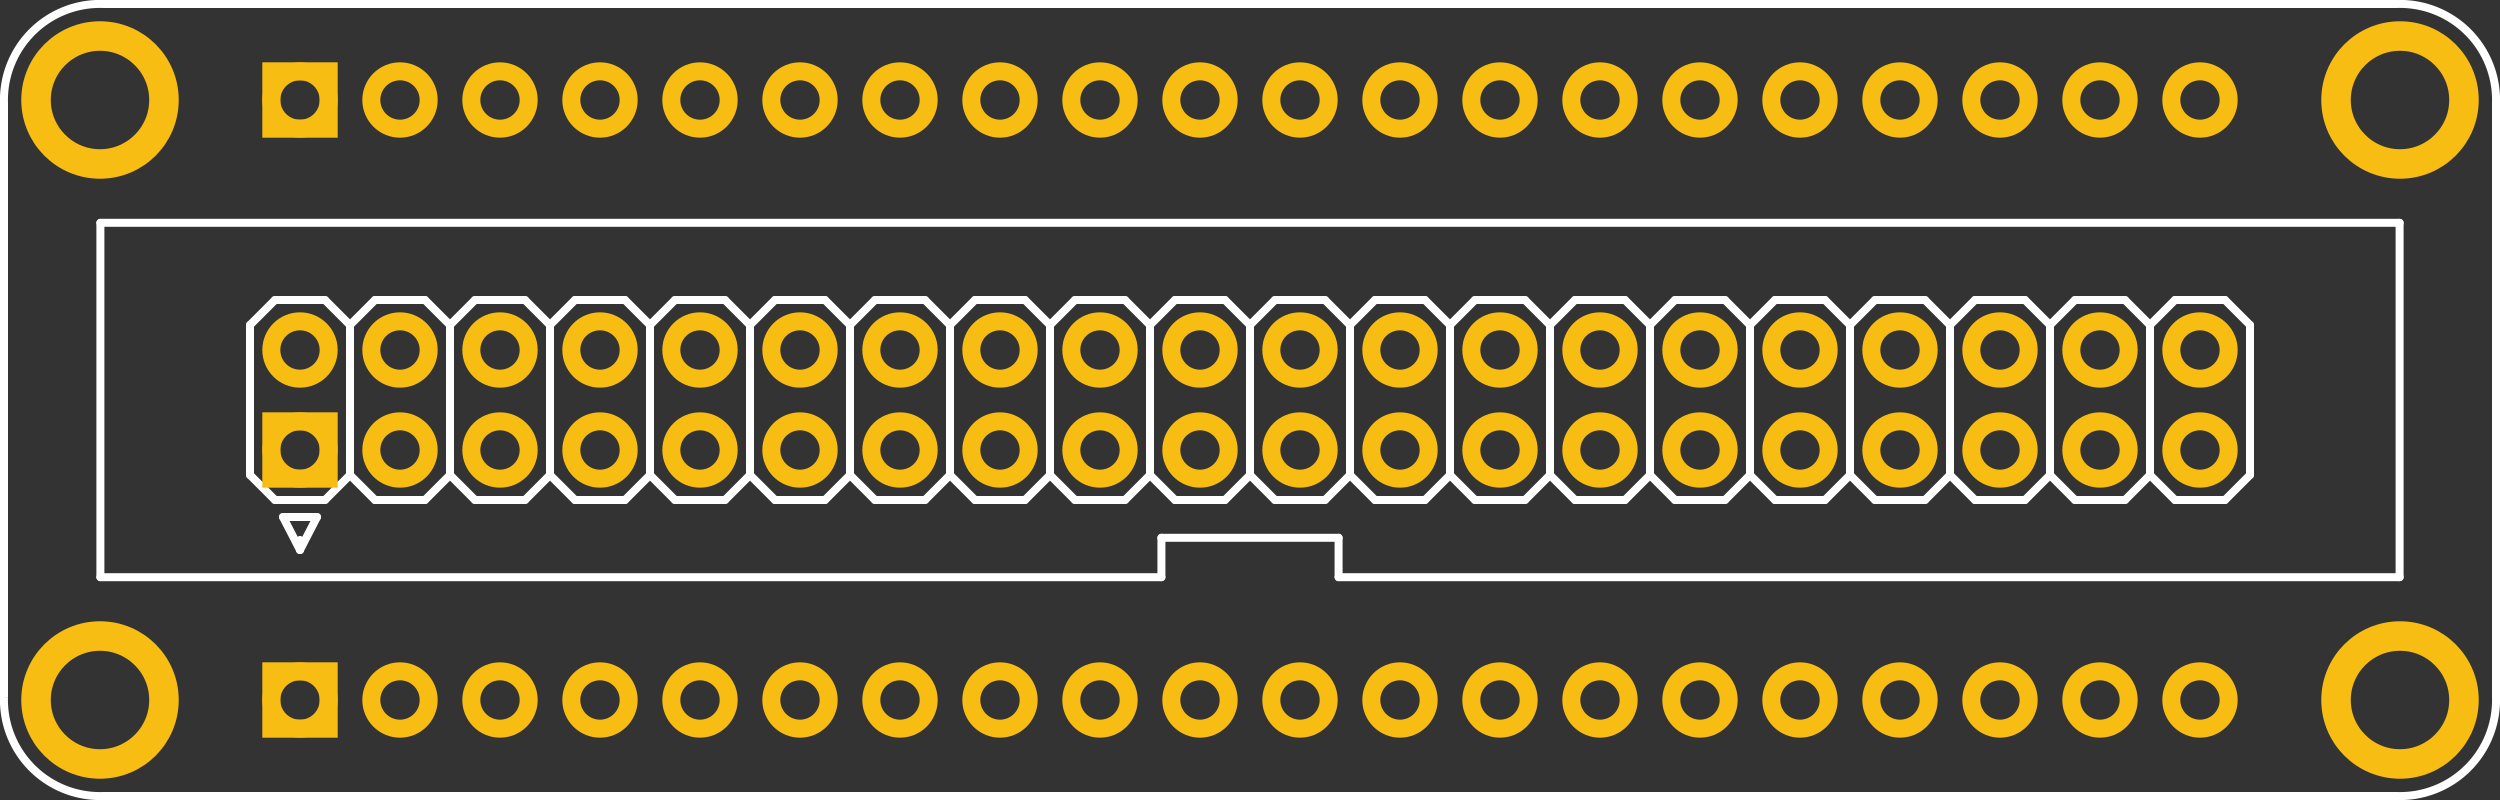 <?xml version='1.0' encoding='UTF-8' standalone='no'?>
<!-- Created with Fritzing (http://www.fritzing.org/) -->
<svg xmlns="http://www.w3.org/2000/svg" x="0in"  y="0in" viewBox="0 0 180 57.6" height="0.8in" width="2.5in" baseProfile="tiny" version="1.2">
    <rect x="0" y="0" width="180" height="57.6" fill="#333333" stroke="none"/>
    <desc>
        <referenceFile>Adafruit Pi Cobbler Plus_pcb.svg</referenceFile>
    </desc>
    <desc >Fritzing footprint generated by brd2svg</desc>
    <g  id="silkscreen" gorn="0.1">
        <path stroke-width="0.576"  stroke="white" d="M0.288,50.184L0.288,7.416A6.912,6.912,0,0,1,7.465,0.288L172.535,0.288A6.912,6.912,0,0,1,179.712,7.416L179.712,50.184A6.912,6.912,0,0,1,172.535,57.312L7.465,57.312A6.912,6.912,0,0,1,0.288,50.184" fill="none"/>
        <g >
            <title >element:JP1</title>
            <g >
                <title >package:1X20_ROUND</title>
            </g>
        </g>
        <g >
            <title >element:JP2</title>
            <g >
                <title >package:1X20_ROUND</title>
            </g>
        </g>
        <g >
            <title >element:X1</title>
            <g >
                <title >package:RASPBERRYPI_B+_IDC</title>
                <line stroke-width="0.576"  stroke="white" x1="18" y2="36" y1="34.2" x2="19.8" stroke-linecap="round"/>
                <line stroke-width="0.576"  stroke="white" x1="19.8" y2="36" y1="36" x2="23.4" stroke-linecap="round"/>
                <line stroke-width="0.576"  stroke="white" x1="23.4" y2="34.2" y1="36" x2="25.2" stroke-linecap="round"/>
                <line stroke-width="0.576"  stroke="white" x1="25.2" y2="36" y1="34.2" x2="27" stroke-linecap="round"/>
                <line stroke-width="0.576"  stroke="white" x1="27" y2="36" y1="36" x2="30.6" stroke-linecap="round"/>
                <line stroke-width="0.576"  stroke="white" x1="30.6" y2="34.2" y1="36" x2="32.4" stroke-linecap="round"/>
                <line stroke-width="0.576"  stroke="white" x1="32.4" y2="36" y1="34.2" x2="34.2" stroke-linecap="round"/>
                <line stroke-width="0.576"  stroke="white" x1="34.2" y2="36" y1="36" x2="37.8" stroke-linecap="round"/>
                <line stroke-width="0.576"  stroke="white" x1="37.8" y2="34.2" y1="36" x2="39.6" stroke-linecap="round"/>
                <line stroke-width="0.576"  stroke="white" x1="39.6" y2="36" y1="34.2" x2="41.4" stroke-linecap="round"/>
                <line stroke-width="0.576"  stroke="white" x1="41.4" y2="36" y1="36" x2="45" stroke-linecap="round"/>
                <line stroke-width="0.576"  stroke="white" x1="45" y2="34.2" y1="36" x2="46.8" stroke-linecap="round"/>
                <line stroke-width="0.576"  stroke="white" x1="46.8" y2="36" y1="34.2" x2="48.6" stroke-linecap="round"/>
                <line stroke-width="0.576"  stroke="white" x1="48.6" y2="36" y1="36" x2="52.2" stroke-linecap="round"/>
                <line stroke-width="0.576"  stroke="white" x1="52.2" y2="34.2" y1="36" x2="54" stroke-linecap="round"/>
                <line stroke-width="0.576"  stroke="white" x1="54" y2="36" y1="34.2" x2="55.8" stroke-linecap="round"/>
                <line stroke-width="0.576"  stroke="white" x1="55.8" y2="36" y1="36" x2="59.4" stroke-linecap="round"/>
                <line stroke-width="0.576"  stroke="white" x1="59.4" y2="34.2" y1="36" x2="61.2" stroke-linecap="round"/>
                <line stroke-width="0.576"  stroke="white" x1="18" y2="23.4" y1="34.2" x2="18" stroke-linecap="round"/>
                <line stroke-width="0.576"  stroke="white" x1="18" y2="21.6" y1="23.4" x2="19.8" stroke-linecap="round"/>
                <line stroke-width="0.576"  stroke="white" x1="19.8" y2="21.6" y1="21.6" x2="23.4" stroke-linecap="round"/>
                <line stroke-width="0.576"  stroke="white" x1="23.4" y2="23.4" y1="21.6" x2="25.2" stroke-linecap="round"/>
                <line stroke-width="0.576"  stroke="white" x1="25.2" y2="21.6" y1="23.4" x2="27" stroke-linecap="round"/>
                <line stroke-width="0.576"  stroke="white" x1="27" y2="21.6" y1="21.6" x2="30.6" stroke-linecap="round"/>
                <line stroke-width="0.576"  stroke="white" x1="30.6" y2="23.4" y1="21.6" x2="32.4" stroke-linecap="round"/>
                <line stroke-width="0.576"  stroke="white" x1="32.4" y2="21.6" y1="23.4" x2="34.2" stroke-linecap="round"/>
                <line stroke-width="0.576"  stroke="white" x1="34.2" y2="21.6" y1="21.6" x2="37.8" stroke-linecap="round"/>
                <line stroke-width="0.576"  stroke="white" x1="37.8" y2="23.4" y1="21.6" x2="39.6" stroke-linecap="round"/>
                <line stroke-width="0.576"  stroke="white" x1="39.6" y2="21.6" y1="23.4" x2="41.4" stroke-linecap="round"/>
                <line stroke-width="0.576"  stroke="white" x1="41.4" y2="21.6" y1="21.6" x2="45" stroke-linecap="round"/>
                <line stroke-width="0.576"  stroke="white" x1="45" y2="23.4" y1="21.6" x2="46.8" stroke-linecap="round"/>
                <line stroke-width="0.576"  stroke="white" x1="46.8" y2="21.6" y1="23.4" x2="48.6" stroke-linecap="round"/>
                <line stroke-width="0.576"  stroke="white" x1="48.6" y2="21.6" y1="21.6" x2="52.2" stroke-linecap="round"/>
                <line stroke-width="0.576"  stroke="white" x1="52.2" y2="23.4" y1="21.6" x2="54" stroke-linecap="round"/>
                <line stroke-width="0.576"  stroke="white" x1="54" y2="21.6" y1="23.4" x2="55.8" stroke-linecap="round"/>
                <line stroke-width="0.576"  stroke="white" x1="55.8" y2="21.6" y1="21.6" x2="59.4" stroke-linecap="round"/>
                <line stroke-width="0.576"  stroke="white" x1="59.4" y2="23.4" y1="21.6" x2="61.2" stroke-linecap="round"/>
                <line stroke-width="0.576"  stroke="white" x1="61.2" y2="21.6" y1="23.4" x2="63" stroke-linecap="round"/>
                <line stroke-width="0.576"  stroke="white" x1="63" y2="21.6" y1="21.6" x2="66.6" stroke-linecap="round"/>
                <line stroke-width="0.576"  stroke="white" x1="66.6" y2="23.4" y1="21.6" x2="68.4" stroke-linecap="round"/>
                <line stroke-width="0.576"  stroke="white" x1="68.4" y2="21.6" y1="23.4" x2="70.2" stroke-linecap="round"/>
                <line stroke-width="0.576"  stroke="white" x1="70.2" y2="21.6" y1="21.6" x2="73.8" stroke-linecap="round"/>
                <line stroke-width="0.576"  stroke="white" x1="73.8" y2="23.4" y1="21.6" x2="75.6" stroke-linecap="round"/>
                <line stroke-width="0.576"  stroke="white" x1="75.6" y2="21.6" y1="23.4" x2="77.4" stroke-linecap="round"/>
                <line stroke-width="0.576"  stroke="white" x1="77.4" y2="21.6" y1="21.6" x2="81" stroke-linecap="round"/>
                <line stroke-width="0.576"  stroke="white" x1="81" y2="23.4" y1="21.6" x2="82.8" stroke-linecap="round"/>
                <line stroke-width="0.576"  stroke="white" x1="82.8" y2="21.6" y1="23.4" x2="84.6" stroke-linecap="round"/>
                <line stroke-width="0.576"  stroke="white" x1="84.6" y2="21.6" y1="21.6" x2="88.2" stroke-linecap="round"/>
                <line stroke-width="0.576"  stroke="white" x1="88.2" y2="23.4" y1="21.6" x2="90" stroke-linecap="round"/>
                <line stroke-width="0.576"  stroke="white" x1="90" y2="21.6" y1="23.4" x2="91.8" stroke-linecap="round"/>
                <line stroke-width="0.576"  stroke="white" x1="91.8" y2="21.6" y1="21.6" x2="95.4" stroke-linecap="round"/>
                <line stroke-width="0.576"  stroke="white" x1="95.4" y2="23.4" y1="21.6" x2="97.2" stroke-linecap="round"/>
                <line stroke-width="0.576"  stroke="white" x1="97.2" y2="21.6" y1="23.4" x2="99" stroke-linecap="round"/>
                <line stroke-width="0.576"  stroke="white" x1="99" y2="21.6" y1="21.6" x2="102.6" stroke-linecap="round"/>
                <line stroke-width="0.576"  stroke="white" x1="104.4" y2="21.6" y1="23.4" x2="102.6" stroke-linecap="round"/>
                <line stroke-width="0.576"  stroke="white" x1="104.4" y2="21.6" y1="23.4" x2="106.2" stroke-linecap="round"/>
                <line stroke-width="0.576"  stroke="white" x1="109.8" y2="21.6" y1="21.6" x2="106.2" stroke-linecap="round"/>
                <line stroke-width="0.576"  stroke="white" x1="109.8" y2="23.4" y1="21.6" x2="111.6" stroke-linecap="round"/>
                <line stroke-width="0.576"  stroke="white" x1="111.6" y2="36" y1="34.2" x2="109.8" stroke-linecap="round"/>
                <line stroke-width="0.576"  stroke="white" x1="109.8" y2="36" y1="36" x2="106.2" stroke-linecap="round"/>
                <line stroke-width="0.576"  stroke="white" x1="104.4" y2="36" y1="34.2" x2="106.2" stroke-linecap="round"/>
                <line stroke-width="0.576"  stroke="white" x1="104.4" y2="36" y1="34.2" x2="102.6" stroke-linecap="round"/>
                <line stroke-width="0.576"  stroke="white" x1="102.6" y2="36" y1="36" x2="99" stroke-linecap="round"/>
                <line stroke-width="0.576"  stroke="white" x1="97.2" y2="36" y1="34.2" x2="99" stroke-linecap="round"/>
                <line stroke-width="0.576"  stroke="white" x1="97.2" y2="36" y1="34.2" x2="95.4" stroke-linecap="round"/>
                <line stroke-width="0.576"  stroke="white" x1="95.4" y2="36" y1="36" x2="91.8" stroke-linecap="round"/>
                <line stroke-width="0.576"  stroke="white" x1="90" y2="36" y1="34.2" x2="91.8" stroke-linecap="round"/>
                <line stroke-width="0.576"  stroke="white" x1="90" y2="36" y1="34.2" x2="88.2" stroke-linecap="round"/>
                <line stroke-width="0.576"  stroke="white" x1="88.2" y2="36" y1="36" x2="84.6" stroke-linecap="round"/>
                <line stroke-width="0.576"  stroke="white" x1="82.8" y2="36" y1="34.2" x2="84.6" stroke-linecap="round"/>
                <line stroke-width="0.576"  stroke="white" x1="82.8" y2="36" y1="34.2" x2="81" stroke-linecap="round"/>
                <line stroke-width="0.576"  stroke="white" x1="81" y2="36" y1="36" x2="77.4" stroke-linecap="round"/>
                <line stroke-width="0.576"  stroke="white" x1="75.6" y2="36" y1="34.2" x2="77.4" stroke-linecap="round"/>
                <line stroke-width="0.576"  stroke="white" x1="75.6" y2="36" y1="34.2" x2="73.8" stroke-linecap="round"/>
                <line stroke-width="0.576"  stroke="white" x1="73.8" y2="36" y1="36" x2="70.2" stroke-linecap="round"/>
                <line stroke-width="0.576"  stroke="white" x1="68.4" y2="36" y1="34.2" x2="70.2" stroke-linecap="round"/>
                <line stroke-width="0.576"  stroke="white" x1="68.4" y2="36" y1="34.2" x2="66.6" stroke-linecap="round"/>
                <line stroke-width="0.576"  stroke="white" x1="66.6" y2="36" y1="36" x2="63" stroke-linecap="round"/>
                <line stroke-width="0.576"  stroke="white" x1="61.2" y2="36" y1="34.2" x2="63" stroke-linecap="round"/>
                <line stroke-width="0.576"  stroke="white" x1="25.2" y2="34.2" y1="23.4" x2="25.2" stroke-linecap="round"/>
                <line stroke-width="0.576"  stroke="white" x1="32.4" y2="34.2" y1="23.4" x2="32.4" stroke-linecap="round"/>
                <line stroke-width="0.576"  stroke="white" x1="39.6" y2="34.2" y1="23.4" x2="39.6" stroke-linecap="round"/>
                <line stroke-width="0.576"  stroke="white" x1="46.8" y2="34.2" y1="23.4" x2="46.8" stroke-linecap="round"/>
                <line stroke-width="0.576"  stroke="white" x1="54" y2="34.2" y1="23.4" x2="54" stroke-linecap="round"/>
                <line stroke-width="0.576"  stroke="white" x1="61.2" y2="34.2" y1="23.4" x2="61.2" stroke-linecap="round"/>
                <line stroke-width="0.576"  stroke="white" x1="68.4" y2="34.2" y1="23.4" x2="68.4" stroke-linecap="round"/>
                <line stroke-width="0.576"  stroke="white" x1="75.6" y2="34.2" y1="23.4" x2="75.6" stroke-linecap="round"/>
                <line stroke-width="0.576"  stroke="white" x1="82.8" y2="34.2" y1="23.4" x2="82.8" stroke-linecap="round"/>
                <line stroke-width="0.576"  stroke="white" x1="90" y2="34.2" y1="23.4" x2="90" stroke-linecap="round"/>
                <line stroke-width="0.576"  stroke="white" x1="97.2" y2="34.2" y1="23.4" x2="97.2" stroke-linecap="round"/>
                <line stroke-width="0.576"  stroke="white" x1="104.4" y2="34.2" y1="23.4" x2="104.4" stroke-linecap="round"/>
                <line stroke-width="0.576"  stroke="white" x1="111.6" y2="34.2" y1="23.4" x2="111.6" stroke-linecap="round"/>
                <line stroke-width="0.576"  stroke="white" x1="20.376" y2="37.224" y1="37.224" x2="22.824" stroke-linecap="round"/>
                <line stroke-width="0.576"  stroke="white" x1="22.824" y2="39.6" y1="37.224" x2="21.6" stroke-linecap="round"/>
                <line stroke-width="0.576"  stroke="white" x1="21.6" y2="37.224" y1="39.6" x2="20.376" stroke-linecap="round"/>
                <line stroke-width="0.576"  stroke="white" x1="21.6" y2="38.88" y1="39.6" x2="21.6" stroke-linecap="round"/>
                <line stroke-width="0.576"  stroke="white" x1="172.772" y2="16.044" y1="16.044" x2="7.228" stroke-linecap="round"/>
                <line stroke-width="0.576"  stroke="white" x1="7.228" y2="41.556" y1="16.044" x2="7.228" stroke-linecap="round"/>
                <line stroke-width="0.576"  stroke="white" x1="172.772" y2="41.556" y1="16.044" x2="172.772" stroke-linecap="round"/>
                <line stroke-width="0.576"  stroke="white" x1="7.228" y2="41.556" y1="41.556" x2="83.622" stroke-linecap="round"/>
                <line stroke-width="0.576"  stroke="white" x1="96.378" y2="41.556" y1="41.556" x2="172.772" stroke-linecap="round"/>
                <line stroke-width="0.576"  stroke="white" x1="83.622" y2="38.721" y1="38.721" x2="96.378" stroke-linecap="round"/>
                <line stroke-width="0.576"  stroke="white" x1="83.622" y2="38.721" y1="41.556" x2="83.622" stroke-linecap="round"/>
                <line stroke-width="0.576"  stroke="white" x1="96.378" y2="41.556" y1="38.721" x2="96.378" stroke-linecap="round"/>
                <line stroke-width="0.576"  stroke="white" x1="111.6" y2="21.6" y1="23.4" x2="113.4" stroke-linecap="round"/>
                <line stroke-width="0.576"  stroke="white" x1="117" y2="21.6" y1="21.6" x2="113.4" stroke-linecap="round"/>
                <line stroke-width="0.576"  stroke="white" x1="117" y2="23.4" y1="21.6" x2="118.8" stroke-linecap="round"/>
                <line stroke-width="0.576"  stroke="white" x1="118.8" y2="36" y1="34.2" x2="117" stroke-linecap="round"/>
                <line stroke-width="0.576"  stroke="white" x1="117" y2="36" y1="36" x2="113.4" stroke-linecap="round"/>
                <line stroke-width="0.576"  stroke="white" x1="111.6" y2="36" y1="34.2" x2="113.4" stroke-linecap="round"/>
                <line stroke-width="0.576"  stroke="white" x1="118.8" y2="34.2" y1="23.4" x2="118.8" stroke-linecap="round"/>
                <line stroke-width="0.576"  stroke="white" x1="118.8" y2="21.6" y1="23.4" x2="120.6" stroke-linecap="round"/>
                <line stroke-width="0.576"  stroke="white" x1="124.2" y2="21.6" y1="21.6" x2="120.6" stroke-linecap="round"/>
                <line stroke-width="0.576"  stroke="white" x1="124.2" y2="23.4" y1="21.6" x2="126" stroke-linecap="round"/>
                <line stroke-width="0.576"  stroke="white" x1="126" y2="36" y1="34.2" x2="124.2" stroke-linecap="round"/>
                <line stroke-width="0.576"  stroke="white" x1="124.2" y2="36" y1="36" x2="120.6" stroke-linecap="round"/>
                <line stroke-width="0.576"  stroke="white" x1="118.8" y2="36" y1="34.2" x2="120.6" stroke-linecap="round"/>
                <line stroke-width="0.576"  stroke="white" x1="126" y2="34.2" y1="23.4" x2="126" stroke-linecap="round"/>
                <line stroke-width="0.576"  stroke="white" x1="126" y2="21.6" y1="23.4" x2="127.8" stroke-linecap="round"/>
                <line stroke-width="0.576"  stroke="white" x1="131.4" y2="21.6" y1="21.6" x2="127.8" stroke-linecap="round"/>
                <line stroke-width="0.576"  stroke="white" x1="131.4" y2="23.4" y1="21.6" x2="133.2" stroke-linecap="round"/>
                <line stroke-width="0.576"  stroke="white" x1="133.2" y2="36" y1="34.2" x2="131.4" stroke-linecap="round"/>
                <line stroke-width="0.576"  stroke="white" x1="131.4" y2="36" y1="36" x2="127.8" stroke-linecap="round"/>
                <line stroke-width="0.576"  stroke="white" x1="126" y2="36" y1="34.2" x2="127.8" stroke-linecap="round"/>
                <line stroke-width="0.576"  stroke="white" x1="133.2" y2="34.2" y1="23.4" x2="133.2" stroke-linecap="round"/>
                <line stroke-width="0.576"  stroke="white" x1="133.2" y2="21.6" y1="23.4" x2="135" stroke-linecap="round"/>
                <line stroke-width="0.576"  stroke="white" x1="138.6" y2="21.6" y1="21.6" x2="135" stroke-linecap="round"/>
                <line stroke-width="0.576"  stroke="white" x1="138.6" y2="23.4" y1="21.6" x2="140.4" stroke-linecap="round"/>
                <line stroke-width="0.576"  stroke="white" x1="140.4" y2="36" y1="34.2" x2="138.6" stroke-linecap="round"/>
                <line stroke-width="0.576"  stroke="white" x1="138.6" y2="36" y1="36" x2="135" stroke-linecap="round"/>
                <line stroke-width="0.576"  stroke="white" x1="133.2" y2="36" y1="34.2" x2="135" stroke-linecap="round"/>
                <line stroke-width="0.576"  stroke="white" x1="140.4" y2="34.2" y1="23.4" x2="140.4" stroke-linecap="round"/>
                <line stroke-width="0.576"  stroke="white" x1="140.4" y2="21.6" y1="23.4" x2="142.2" stroke-linecap="round"/>
                <line stroke-width="0.576"  stroke="white" x1="145.8" y2="21.6" y1="21.6" x2="142.2" stroke-linecap="round"/>
                <line stroke-width="0.576"  stroke="white" x1="145.8" y2="23.4" y1="21.6" x2="147.6" stroke-linecap="round"/>
                <line stroke-width="0.576"  stroke="white" x1="147.6" y2="36" y1="34.2" x2="145.8" stroke-linecap="round"/>
                <line stroke-width="0.576"  stroke="white" x1="145.8" y2="36" y1="36" x2="142.2" stroke-linecap="round"/>
                <line stroke-width="0.576"  stroke="white" x1="140.4" y2="36" y1="34.2" x2="142.2" stroke-linecap="round"/>
                <line stroke-width="0.576"  stroke="white" x1="147.6" y2="34.2" y1="23.4" x2="147.6" stroke-linecap="round"/>
                <line stroke-width="0.576"  stroke="white" x1="147.6" y2="21.6" y1="23.4" x2="149.4" stroke-linecap="round"/>
                <line stroke-width="0.576"  stroke="white" x1="153" y2="21.6" y1="21.6" x2="149.4" stroke-linecap="round"/>
                <line stroke-width="0.576"  stroke="white" x1="153" y2="23.4" y1="21.6" x2="154.8" stroke-linecap="round"/>
                <line stroke-width="0.576"  stroke="white" x1="154.8" y2="36" y1="34.2" x2="153" stroke-linecap="round"/>
                <line stroke-width="0.576"  stroke="white" x1="153" y2="36" y1="36" x2="149.4" stroke-linecap="round"/>
                <line stroke-width="0.576"  stroke="white" x1="147.6" y2="36" y1="34.2" x2="149.4" stroke-linecap="round"/>
                <line stroke-width="0.576"  stroke="white" x1="154.8" y2="34.2" y1="23.4" x2="154.8" stroke-linecap="round"/>
                <line stroke-width="0.576"  stroke="white" x1="154.8" y2="21.6" y1="23.4" x2="156.6" stroke-linecap="round"/>
                <line stroke-width="0.576"  stroke="white" x1="160.2" y2="21.6" y1="21.6" x2="156.6" stroke-linecap="round"/>
                <line stroke-width="0.576"  stroke="white" x1="160.2" y2="23.4" y1="21.6" x2="162" stroke-linecap="round"/>
                <line stroke-width="0.576"  stroke="white" x1="162" y2="36" y1="34.2" x2="160.2" stroke-linecap="round"/>
                <line stroke-width="0.576"  stroke="white" x1="160.2" y2="36" y1="36" x2="156.6" stroke-linecap="round"/>
                <line stroke-width="0.576"  stroke="white" x1="154.8" y2="36" y1="34.2" x2="156.6" stroke-linecap="round"/>
                <line stroke-width="0.576"  stroke="white" x1="162" y2="34.2" y1="23.4" x2="162" stroke-linecap="round"/>
            </g>
        </g>
    </g>
    <g  id="copper1" gorn="0.2">
        <g  id="copper0" gorn="0.2.0">
            <circle connectorname="SDA" stroke-width="1.296"  r="2.065" stroke="#F7BD13" cx="28.8" id="connector1pad" cy="50.4" fill="none" gorn="0.2.0.0"/>
            <circle connectorname="GND" stroke-width="1.296"  r="2.065" stroke="#F7BD13" cx="36" id="connector49pad" cy="25.2" fill="none" gorn="0.2.0.1"/>
            <circle connectorname="GPIO25" stroke-width="1.296"  r="2.065" stroke="#F7BD13" cx="93.6" id="connector65pad" cy="25.2" fill="none" gorn="0.2.0.2"/>
            <circle connectorname="SCL" stroke-width="1.296"  r="2.065" stroke="#F7BD13" cx="36" id="connector2pad" cy="50.4" fill="none" gorn="0.2.0.3"/>
            <circle connectorname="GPIO20" stroke-width="1.296"  r="2.065" stroke="#F7BD13" cx="151.2" id="connector81pad" cy="25.2" fill="none" gorn="0.2.0.4"/>
            <circle connectorname="GPIO4" stroke-width="1.296"  r="2.065" stroke="#F7BD13" cx="43.2" id="connector3pad" cy="50.4" fill="none" gorn="0.2.0.5"/>
            <circle connectorname="GND" stroke-width="1.296"  r="2.065" stroke="#F7BD13" cx="64.8" id="connector57pad" cy="25.2" fill="none" gorn="0.2.0.6"/>
            <circle connectorname="GND" stroke-width="1.296"  r="2.065" stroke="#F7BD13" cx="50.4" id="connector4pad" cy="50.4" fill="none" gorn="0.2.0.7"/>
            <circle connectorname="GND" stroke-width="1.296"  r="2.065" stroke="#F7BD13" cx="122.4" id="connector73pad" cy="25.2" fill="none" gorn="0.2.0.8"/>
            <circle connectorname="GPIO17" stroke-width="1.296"  r="2.065" stroke="#F7BD13" cx="57.6" id="connector5pad" cy="50.4" fill="none" gorn="0.2.0.9"/>
            <circle connectorname="+5V" stroke-width="1.296"  r="2.065" stroke="#F7BD13" cx="21.6" id="connector45pad" cy="25.2" fill="none" gorn="0.2.0.10"/>
            <circle connectorname="GPIO27" stroke-width="1.296"  r="2.065" stroke="#F7BD13" cx="64.8" id="connector6pad" cy="50.4" fill="none" gorn="0.2.0.11"/>
            <circle connectorname="RXD" stroke-width="1.296"  r="2.065" stroke="#F7BD13" cx="50.4" id="connector53pad" cy="25.2" fill="none" gorn="0.2.0.12"/>
            <circle connectorname="GPIO22" stroke-width="1.296"  r="2.065" stroke="#F7BD13" cx="72" id="connector7pad" cy="50.4" fill="none" gorn="0.2.0.13"/>
            <circle connectorname="GPIO24" stroke-width="1.296"  r="2.065" stroke="#F7BD13" cx="79.2" id="connector61pad" cy="25.2" fill="none" gorn="0.2.0.14"/>
            <circle connectorname="+3.3V" stroke-width="1.296"  r="2.065" stroke="#F7BD13" cx="79.2" id="connector8pad" cy="50.4" fill="none" gorn="0.2.0.15"/>
            <circle connectorname="CE1" stroke-width="1.296"  r="2.065" stroke="#F7BD13" cx="108" id="connector69pad" cy="25.2" fill="none" gorn="0.2.0.16"/>
            <circle connectorname="MOSI" stroke-width="1.296"  r="2.065" stroke="#F7BD13" cx="86.4" id="connector9pad" cy="50.4" fill="none" gorn="0.2.0.17"/>
            <circle connectorname="GND" stroke-width="1.296"  r="2.065" stroke="#F7BD13" cx="136.8" id="connector77pad" cy="25.2" fill="none" gorn="0.2.0.18"/>
            <circle connectorname="MISO" stroke-width="1.296"  r="2.065" stroke="#F7BD13" cx="93.6" id="connector10pad" cy="50.4" fill="none" gorn="0.2.0.19"/>
            <circle connectorname="P$1" stroke-width="2.126"  r="4.606" stroke="#F7BD13" cx="172.8" id="connector43pad" cy="50.4" fill="none" gorn="0.2.0.20"/>
            <circle connectorname="SCLK" stroke-width="1.296"  r="2.065" stroke="#F7BD13" cx="100.8" id="connector11pad" cy="50.4" fill="none" gorn="0.2.0.21"/>
            <circle connectorname="+5V" stroke-width="1.296"  r="2.065" stroke="#F7BD13" cx="28.8" id="connector47pad" cy="25.2" fill="none" gorn="0.2.0.22"/>
            <circle connectorname="GND" stroke-width="1.296"  r="2.065" stroke="#F7BD13" cx="108" id="connector12pad" cy="50.4" fill="none" gorn="0.2.0.23"/>
            <circle connectorname="TXD" stroke-width="1.296"  r="2.065" stroke="#F7BD13" cx="43.2" id="connector51pad" cy="25.2" fill="none" gorn="0.2.0.24"/>
            <circle connectorname="EEDAT" stroke-width="1.296"  r="2.065" stroke="#F7BD13" cx="115.2" id="connector13pad" cy="50.4" fill="none" gorn="0.2.0.25"/>
            <circle connectorname="GPIO18" stroke-width="1.296"  r="2.065" stroke="#F7BD13" cx="57.6" id="connector55pad" cy="25.2" fill="none" gorn="0.2.0.26"/>
            <circle connectorname="GPIO5" stroke-width="1.296"  r="2.065" stroke="#F7BD13" cx="122.4" id="connector14pad" cy="50.4" fill="none" gorn="0.2.0.27"/>
            <circle connectorname="GPIO23" stroke-width="1.296"  r="2.065" stroke="#F7BD13" cx="72" id="connector59pad" cy="25.2" fill="none" gorn="0.2.0.28"/>
            <circle connectorname="GPIO6" stroke-width="1.296"  r="2.065" stroke="#F7BD13" cx="129.6" id="connector15pad" cy="50.4" fill="none" gorn="0.2.0.29"/>
            <circle connectorname="GND" stroke-width="1.296"  r="2.065" stroke="#F7BD13" cx="86.4" id="connector63pad" cy="25.2" fill="none" gorn="0.2.0.30"/>
            <circle connectorname="GPIO13" stroke-width="1.296"  r="2.065" stroke="#F7BD13" cx="136.8" id="connector16pad" cy="50.4" fill="none" gorn="0.2.0.31"/>
            <circle connectorname="CE0" stroke-width="1.296"  r="2.065" stroke="#F7BD13" cx="100.8" id="connector67pad" cy="25.2" fill="none" gorn="0.2.0.32"/>
            <circle connectorname="GPIO19" stroke-width="1.296"  r="2.065" stroke="#F7BD13" cx="144" id="connector17pad" cy="50.4" fill="none" gorn="0.2.0.33"/>
            <circle connectorname="EECLK" stroke-width="1.296"  r="2.065" stroke="#F7BD13" cx="115.2" id="connector71pad" cy="25.2" fill="none" gorn="0.2.0.34"/>
            <circle connectorname="GPIO26" stroke-width="1.296"  r="2.065" stroke="#F7BD13" cx="151.2" id="connector18pad" cy="50.4" fill="none" gorn="0.2.0.35"/>
            <circle connectorname="GPIO12" stroke-width="1.296"  r="2.065" stroke="#F7BD13" cx="129.6" id="connector75pad" cy="25.2" fill="none" gorn="0.2.0.36"/>
            <circle connectorname="GND" stroke-width="1.296"  r="2.065" stroke="#F7BD13" cx="158.4" id="connector19pad" cy="50.4" fill="none" gorn="0.2.0.37"/>
            <circle connectorname="GPIO16" stroke-width="1.296"  r="2.065" stroke="#F7BD13" cx="144" id="connector79pad" cy="25.2" fill="none" gorn="0.2.0.38"/>
            <circle connectorname="+5V" stroke-width="1.296"  r="2.065" stroke="#F7BD13" cx="21.6" id="connector20pad" cy="7.2" fill="none" gorn="0.2.0.39"/>
            <rect x="19.535" stroke-width="1.296"  y="5.135" stroke="#F7BD13" height="4.131" width="4.131" fill="none"/>
            <circle connectorname="GPIO21" stroke-width="1.296"  r="2.065" stroke="#F7BD13" cx="158.4" id="connector83pad" cy="25.2" fill="none" gorn="0.2.0.41"/>
            <circle connectorname="+5V" stroke-width="1.296"  r="2.065" stroke="#F7BD13" cx="28.8" id="connector21pad" cy="7.2" fill="none" gorn="0.2.0.42"/>
            <circle connectorname="+3.3V" stroke-width="1.296"  r="2.065" stroke="#F7BD13" cx="21.6" id="connector44pad" cy="32.4" fill="none" gorn="0.2.0.43"/>
            <rect x="19.535" stroke-width="1.296"  y="30.335" stroke="#F7BD13" height="4.131" width="4.131" fill="none"/>
            <circle connectorname="GND" stroke-width="1.296"  r="2.065" stroke="#F7BD13" cx="36" id="connector22pad" cy="7.2" fill="none" gorn="0.2.0.45"/>
            <circle connectorname="SDA" stroke-width="1.296"  r="2.065" stroke="#F7BD13" cx="28.8" id="connector46pad" cy="32.4" fill="none" gorn="0.2.0.46"/>
            <circle connectorname="TXD" stroke-width="1.296"  r="2.065" stroke="#F7BD13" cx="43.2" id="connector23pad" cy="7.2" fill="none" gorn="0.2.0.47"/>
            <circle connectorname="SCL" stroke-width="1.296"  r="2.065" stroke="#F7BD13" cx="36" id="connector48pad" cy="32.4" fill="none" gorn="0.2.0.48"/>
            <circle connectorname="RXD" stroke-width="1.296"  r="2.065" stroke="#F7BD13" cx="50.4" id="connector24pad" cy="7.2" fill="none" gorn="0.2.0.49"/>
            <circle connectorname="GPIO4" stroke-width="1.296"  r="2.065" stroke="#F7BD13" cx="43.2" id="connector50pad" cy="32.4" fill="none" gorn="0.2.0.50"/>
            <circle connectorname="GPIO18" stroke-width="1.296"  r="2.065" stroke="#F7BD13" cx="57.6" id="connector25pad" cy="7.2" fill="none" gorn="0.2.0.51"/>
            <circle connectorname="GND" stroke-width="1.296"  r="2.065" stroke="#F7BD13" cx="50.4" id="connector52pad" cy="32.4" fill="none" gorn="0.2.0.52"/>
            <circle connectorname="GND" stroke-width="1.296"  r="2.065" stroke="#F7BD13" cx="64.8" id="connector26pad" cy="7.2" fill="none" gorn="0.2.0.53"/>
            <circle connectorname="GPIO17" stroke-width="1.296"  r="2.065" stroke="#F7BD13" cx="57.6" id="connector54pad" cy="32.4" fill="none" gorn="0.2.0.54"/>
            <circle connectorname="GPIO23" stroke-width="1.296"  r="2.065" stroke="#F7BD13" cx="72" id="connector27pad" cy="7.2" fill="none" gorn="0.2.0.55"/>
            <circle connectorname="GPIO27" stroke-width="1.296"  r="2.065" stroke="#F7BD13" cx="64.8" id="connector56pad" cy="32.4" fill="none" gorn="0.2.0.56"/>
            <circle connectorname="GPIO24" stroke-width="1.296"  r="2.065" stroke="#F7BD13" cx="79.2" id="connector28pad" cy="7.2" fill="none" gorn="0.2.0.57"/>
            <circle connectorname="GPIO22" stroke-width="1.296"  r="2.065" stroke="#F7BD13" cx="72" id="connector58pad" cy="32.4" fill="none" gorn="0.2.0.58"/>
            <circle connectorname="GND" stroke-width="1.296"  r="2.065" stroke="#F7BD13" cx="86.4" id="connector29pad" cy="7.2" fill="none" gorn="0.2.0.59"/>
            <circle connectorname="+3.3V" stroke-width="1.296"  r="2.065" stroke="#F7BD13" cx="79.2" id="connector60pad" cy="32.4" fill="none" gorn="0.2.0.60"/>
            <circle connectorname="GPIO25" stroke-width="1.296"  r="2.065" stroke="#F7BD13" cx="93.6" id="connector30pad" cy="7.2" fill="none" gorn="0.2.0.61"/>
            <circle connectorname="MOSI" stroke-width="1.296"  r="2.065" stroke="#F7BD13" cx="86.4" id="connector62pad" cy="32.4" fill="none" gorn="0.2.0.62"/>
            <circle connectorname="CE0" stroke-width="1.296"  r="2.065" stroke="#F7BD13" cx="100.8" id="connector31pad" cy="7.2" fill="none" gorn="0.2.0.63"/>
            <circle connectorname="MISO" stroke-width="1.296"  r="2.065" stroke="#F7BD13" cx="93.6" id="connector64pad" cy="32.4" fill="none" gorn="0.2.0.64"/>
            <circle connectorname="CE1" stroke-width="1.296"  r="2.065" stroke="#F7BD13" cx="108" id="connector32pad" cy="7.2" fill="none" gorn="0.2.0.65"/>
            <circle connectorname="SCLK" stroke-width="1.296"  r="2.065" stroke="#F7BD13" cx="100.8" id="connector66pad" cy="32.4" fill="none" gorn="0.2.0.66"/>
            <circle connectorname="EECLK" stroke-width="1.296"  r="2.065" stroke="#F7BD13" cx="115.2" id="connector33pad" cy="7.2" fill="none" gorn="0.2.0.67"/>
            <circle connectorname="GND" stroke-width="1.296"  r="2.065" stroke="#F7BD13" cx="108" id="connector68pad" cy="32.4" fill="none" gorn="0.2.0.68"/>
            <circle connectorname="GND" stroke-width="1.296"  r="2.065" stroke="#F7BD13" cx="122.4" id="connector34pad" cy="7.2" fill="none" gorn="0.2.0.69"/>
            <circle connectorname="EEDAT" stroke-width="1.296"  r="2.065" stroke="#F7BD13" cx="115.2" id="connector70pad" cy="32.4" fill="none" gorn="0.2.0.70"/>
            <circle connectorname="GPIO12" stroke-width="1.296"  r="2.065" stroke="#F7BD13" cx="129.6" id="connector35pad" cy="7.2" fill="none" gorn="0.2.0.71"/>
            <circle connectorname="GPIO5" stroke-width="1.296"  r="2.065" stroke="#F7BD13" cx="122.4" id="connector72pad" cy="32.4" fill="none" gorn="0.2.0.72"/>
            <circle connectorname="GND" stroke-width="1.296"  r="2.065" stroke="#F7BD13" cx="136.8" id="connector36pad" cy="7.2" fill="none" gorn="0.2.0.73"/>
            <circle connectorname="GPIO6" stroke-width="1.296"  r="2.065" stroke="#F7BD13" cx="129.6" id="connector74pad" cy="32.4" fill="none" gorn="0.2.0.74"/>
            <circle connectorname="GPIO16" stroke-width="1.296"  r="2.065" stroke="#F7BD13" cx="144" id="connector37pad" cy="7.2" fill="none" gorn="0.2.0.75"/>
            <circle connectorname="GPIO13" stroke-width="1.296"  r="2.065" stroke="#F7BD13" cx="136.8" id="connector76pad" cy="32.4" fill="none" gorn="0.2.0.76"/>
            <circle connectorname="GPIO20" stroke-width="1.296"  r="2.065" stroke="#F7BD13" cx="151.2" id="connector38pad" cy="7.2" fill="none" gorn="0.2.0.77"/>
            <circle connectorname="GPIO19" stroke-width="1.296"  r="2.065" stroke="#F7BD13" cx="144" id="connector78pad" cy="32.4" fill="none" gorn="0.2.0.78"/>
            <circle connectorname="GPIO21" stroke-width="1.296"  r="2.065" stroke="#F7BD13" cx="158.4" id="connector39pad" cy="7.2" fill="none" gorn="0.2.0.79"/>
            <circle connectorname="GPIO26" stroke-width="1.296"  r="2.065" stroke="#F7BD13" cx="151.2" id="connector80pad" cy="32.4" fill="none" gorn="0.2.0.80"/>
            <circle connectorname="P$1" stroke-width="2.126"  r="4.606" stroke="#F7BD13" cx="7.2" id="connector40pad" cy="7.2" fill="none" gorn="0.2.0.81"/>
            <circle connectorname="GND" stroke-width="1.296"  r="2.065" stroke="#F7BD13" cx="158.4" id="connector82pad" cy="32.4" fill="none" gorn="0.2.0.82"/>
            <circle connectorname="P$1" stroke-width="2.126"  r="4.606" stroke="#F7BD13" cx="172.8" id="connector41pad" cy="7.2" fill="none" gorn="0.2.0.83"/>
            <circle connectorname="P$1" stroke-width="2.126"  r="4.606" stroke="#F7BD13" cx="7.2" id="connector42pad" cy="50.4" fill="none" gorn="0.2.0.84"/>
            <circle connectorname="+3.3V" stroke-width="1.296"  r="2.065" stroke="#F7BD13" cx="21.6" id="connector0pad" cy="50.4" fill="none" gorn="0.2.0.85"/>
            <rect x="19.535" stroke-width="1.296"  y="48.335" stroke="#F7BD13" height="4.131" width="4.131" fill="none"/>
        </g>
    </g>
</svg>
